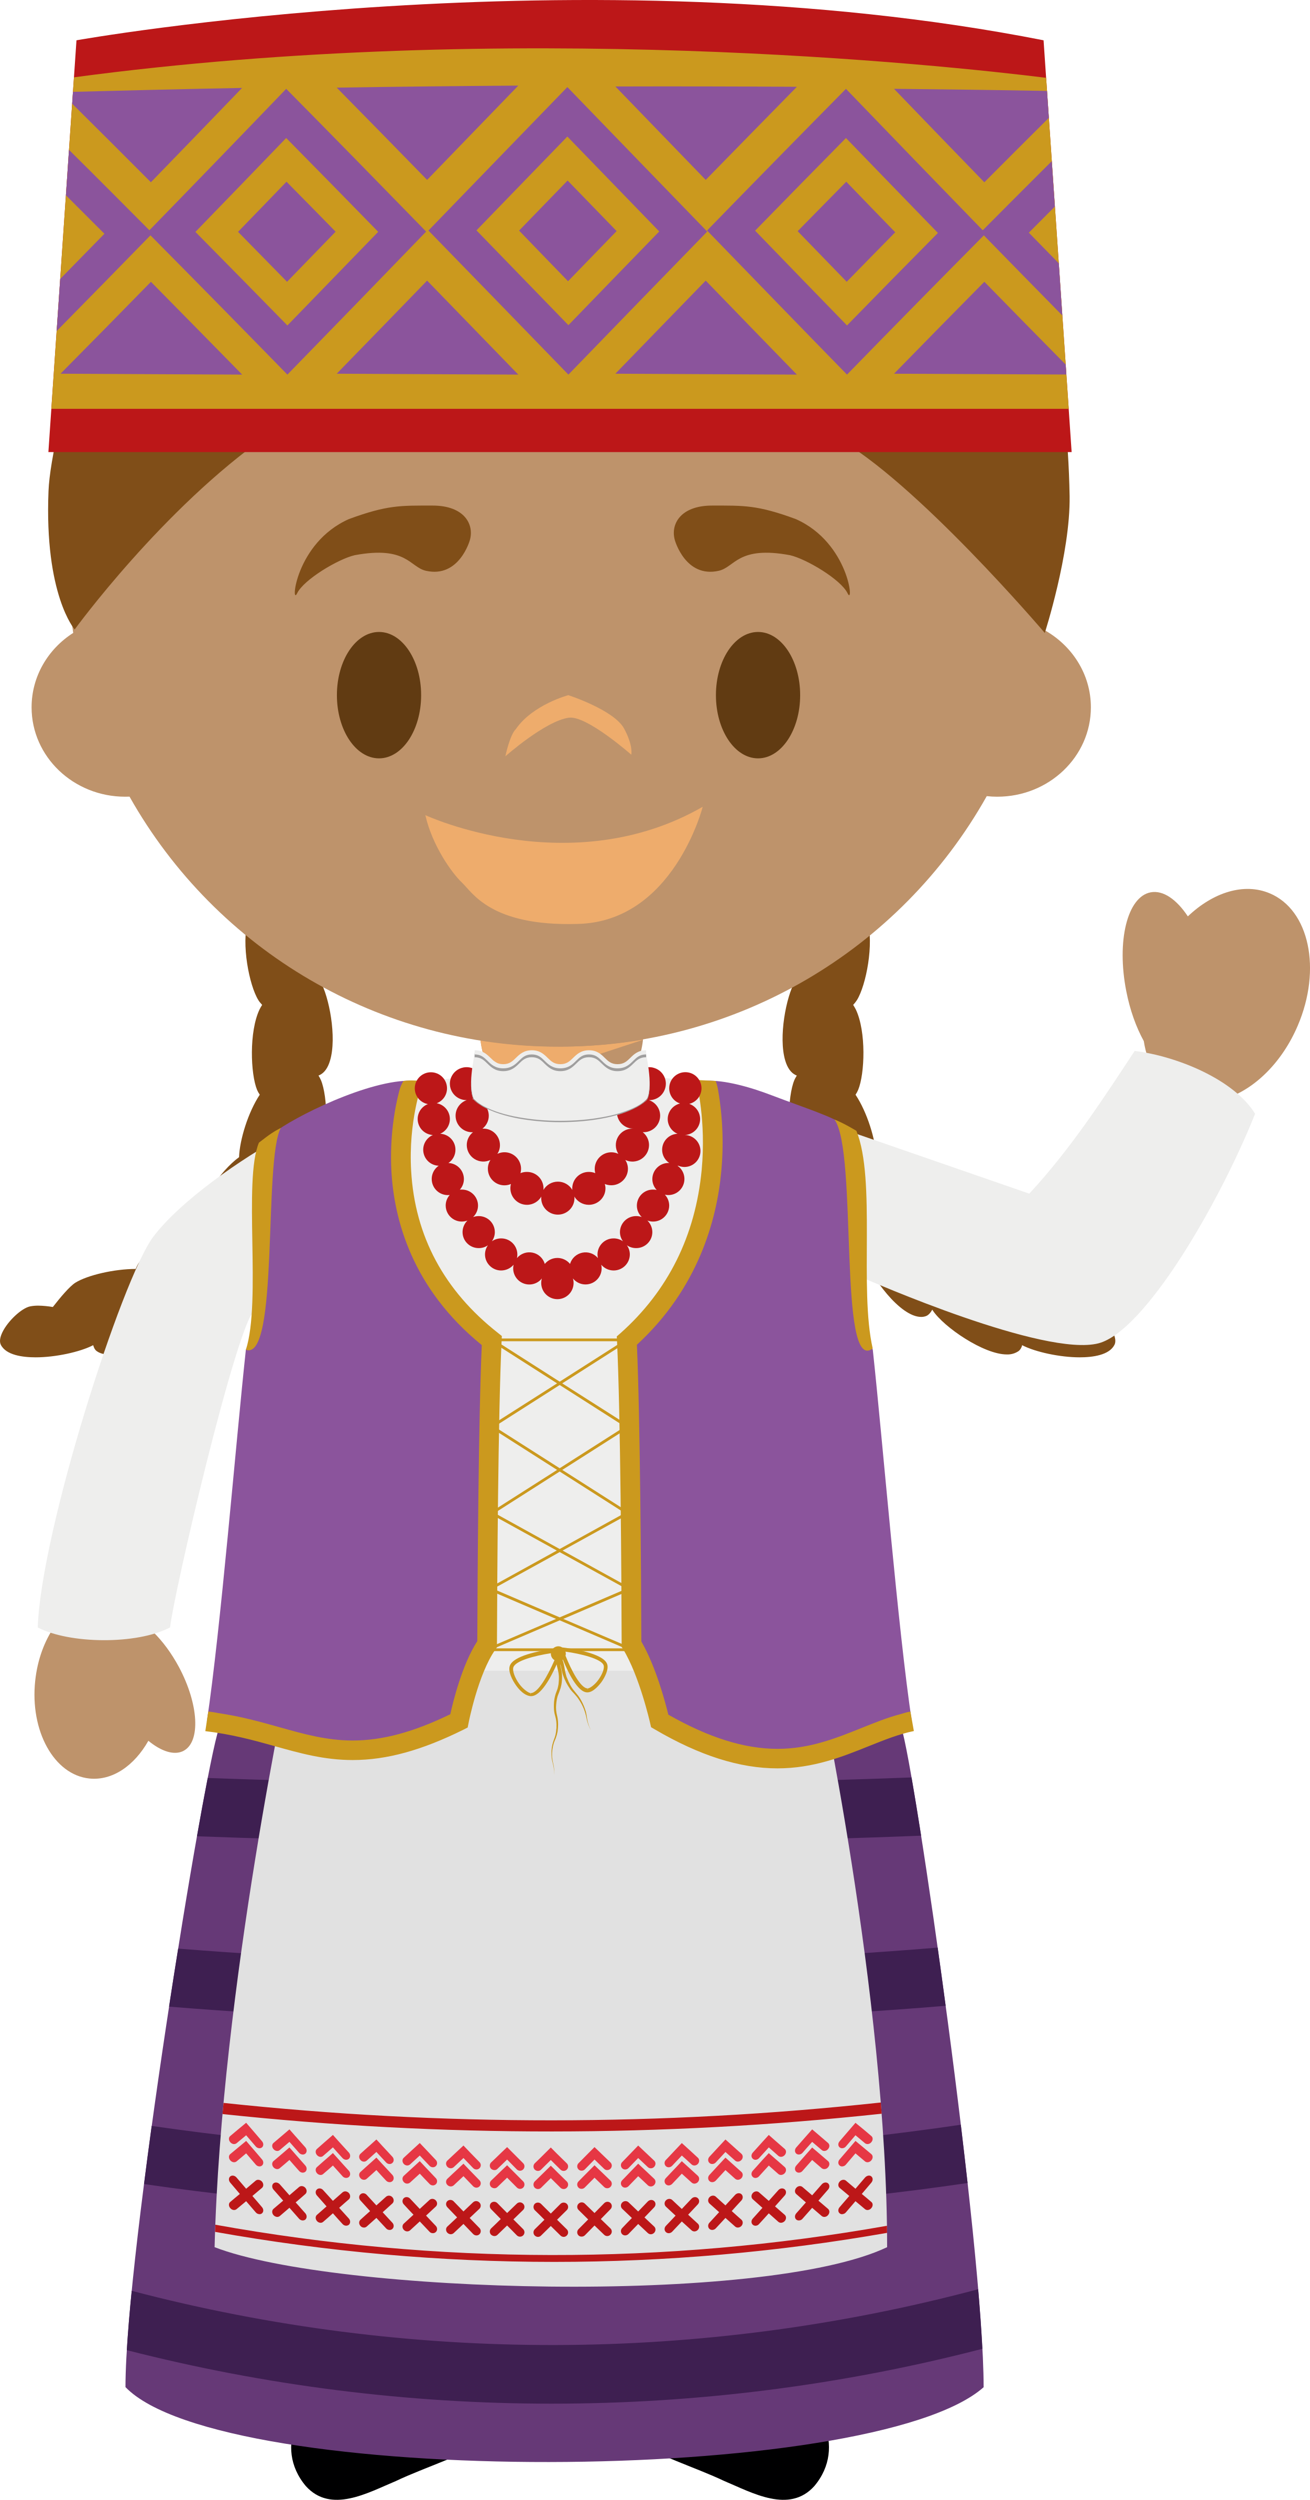 <svg version="1.1" xmlns="http://www.w3.org/2000/svg" xmlns:xlink="http://www.w3.org/1999/xlink" width="62.213" height="118.669" viewBox="0,0,62.213,118.669"><g transform="translate(-208,-120)"><g data-paper-data="{&quot;isPaintingLayer&quot;:true}" fill-rule="evenodd" stroke="none" stroke-width="1" stroke-linecap="butt" stroke-linejoin="miter" stroke-miterlimit="10" stroke-dasharray="" stroke-dashoffset="0" style="mix-blend-mode: normal"><path d="M224.124,232.637h9.806c0.066,0.265 -0.022,0.6 -0.2,0.875c-0.581,0.887 -1.593,1.6 -2.451,2.2c-1.33,0.899 -3.01,1.37 -4.48,2.066c-1.332,0.556 -3.081,1.56 -4.274,0.24c-1.576,-1.875 -0.237,-4.254 1.6,-5.381z" fill="#000001"/><path d="M245.07,232.637c1.84,1.127 3.176,3.506 1.602,5.381c-1.19,1.32 -2.942,0.316 -4.271,-0.24c-1.472,-0.696 -3.15,-1.167 -4.485,-2.066c-0.86,-0.6 -1.87,-1.313 -2.449,-2.2c-0.18,-0.275 -0.263,-0.61 -0.199,-0.875z" fill="#000001"/><path d="M247.261,206.102l-2.19,26.534h-9.801l-0.543,-19.181h-0.294l-0.503,19.181h-9.806l-2.228,-26.534z" fill="#bc1718"/><path d="M245.29,165.904c-0.332,-1.117 0.057,-3.092 0.483,-3.788c0.176,-0.282 0.711,-0.739 1.145,-1.085c-0.066,-0.386 -0.107,-0.739 -0.047,-1.07c0.097,-0.51 1.069,-1.45 1.633,-1.45c0.071,0 0.13,0.014 0.182,0.04c0.226,0.109 0.399,0.344 0.503,0.697c0.322,1.099 -0.047,3.03 -0.467,3.755c0.211,0.115 0.367,0.344 0.467,0.68c0.33,1.115 -0.06,3.092 -0.488,3.786c-0.054,0.084 -0.115,0.163 -0.183,0.235c0.043,0.066 0.083,0.137 0.126,0.217c0.5,1.051 0.426,3.06 0.111,3.816c-0.033,0.081 -0.075,0.158 -0.125,0.23c0.554,0.831 0.955,2.14 0.986,2.965c0.924,0.673 1.87,2.18 2.036,2.972c0.009,0.05 0.013,0.1 0.014,0.15c1.06,0.37 2.323,1.311 2.73,1.928c0.041,0.066 0.086,0.155 0.129,0.256c1.002,0 2.287,0.294 2.86,0.652c0.283,0.179 0.728,0.715 1.072,1.155c0.24,-0.037 0.472,-0.065 0.688,-0.065c0.142,0 0.27,0.011 0.39,0.035c0.401,0.08 1.053,0.69 1.319,1.226c0.12,0.251 0.147,0.456 0.073,0.6c-0.249,0.491 -1.038,0.593 -1.654,0.593c-0.932,0 -2.105,-0.252 -2.731,-0.577c-0.021,0.104 -0.075,0.199 -0.154,0.27c-0.167,0.119 -0.369,0.178 -0.574,0.17c-1.1,0 -2.996,-1.301 -3.515,-2.087c-0.01,-0.012 -0.017,-0.028 -0.024,-0.042c-0.09,0.167 -0.197,0.277 -0.317,0.315c-0.068,0.022 -0.139,0.034 -0.211,0.033c-1,0 -2.39,-1.887 -2.788,-3.01c-0.116,0.111 -0.237,0.172 -0.348,0.172h-0.01c-0.254,0 -0.507,-0.146 -0.763,-0.416c-0.74,-0.802 -1.31,-2.614 -1.264,-3.537l-0.023,0.003c-0.038,0 -0.076,-0.005 -0.112,-0.017c-0.24,-0.07 -0.443,-0.277 -0.604,-0.614c-0.5,-1.047 -0.427,-3.059 -0.114,-3.814c0.026,-0.066 0.071,-0.141 0.121,-0.228c-0.019,-0.002 -0.036,-0.009 -0.052,-0.019c-0.23,-0.108 -0.396,-0.344 -0.5,-0.696c-0.327,-1.102 0.045,-3.031 0.467,-3.756c-0.211,-0.117 -0.368,-0.343 -0.467,-0.68M223.676,165.904c0.332,-1.117 -0.057,-3.092 -0.486,-3.788c-0.173,-0.282 -0.708,-0.739 -1.142,-1.085c0.066,-0.386 0.106,-0.739 0.047,-1.07c-0.095,-0.51 -1.069,-1.45 -1.63,-1.45c-0.065,-0.001 -0.129,0.012 -0.188,0.04c-0.225,0.109 -0.396,0.344 -0.498,0.697c-0.324,1.099 0.045,3.03 0.467,3.755c-0.21,0.115 -0.37,0.344 -0.467,0.68c-0.332,1.115 0.057,3.092 0.486,3.786c0.04,0.07 0.105,0.15 0.185,0.235c-0.047,0.066 -0.083,0.137 -0.125,0.217c-0.5,1.051 -0.427,3.06 -0.117,3.816c0.029,0.068 0.071,0.146 0.128,0.23c-0.552,0.831 -0.955,2.14 -0.983,2.965c-0.925,0.673 -1.873,2.18 -2.036,2.972c-0.012,0.043 -0.015,0.097 -0.02,0.15c-1.057,0.37 -2.32,1.311 -2.728,1.928c-0.04,0.066 -0.083,0.155 -0.128,0.256c-1.005,0 -2.285,0.294 -2.86,0.652c-0.283,0.179 -0.728,0.715 -1.072,1.155c-0.228,-0.039 -0.459,-0.061 -0.69,-0.065c-0.14,0 -0.268,0.011 -0.386,0.035c-0.403,0.08 -1.058,0.69 -1.318,1.226c-0.121,0.251 -0.147,0.456 -0.074,0.6c0.25,0.491 1.036,0.593 1.655,0.593c0.931,0 2.105,-0.252 2.73,-0.577c0.031,0.12 0.079,0.212 0.152,0.27c0.145,0.111 0.337,0.17 0.571,0.17c1.105,0 2.999,-1.301 3.518,-2.087l0.026,-0.042c0.09,0.167 0.197,0.277 0.318,0.315c0.068,0.024 0.14,0.033 0.21,0.033c0.996,0 2.385,-1.887 2.784,-3.01c0.118,0.111 0.237,0.172 0.35,0.172h0.012c0.25,0 0.505,-0.146 0.759,-0.416c0.742,-0.802 1.315,-2.614 1.268,-3.537l0.021,0.003c0.039,0 0.077,-0.005 0.114,-0.017c0.24,-0.07 0.44,-0.277 0.604,-0.614c0.5,-1.047 0.427,-3.059 0.112,-3.814c-0.034,-0.079 -0.075,-0.155 -0.121,-0.228c0.019,-0.002 0.037,-0.008 0.052,-0.019c0.23,-0.108 0.398,-0.344 0.5,-0.696c0.327,-1.102 -0.047,-3.031 -0.464,-3.756c0.21,-0.117 0.367,-0.343 0.464,-0.68" data-paper-data="{&quot;origPos&quot;:null}" fill="#804e18"/><path d="M268.3,162.407c1.88,0.788 2.477,3.6 1.332,6.28c-0.732,1.717 -2.002,2.962 -3.318,3.426h0.003c0,0 -3.5,9.86 -6.55,10.96c-2.468,0.887 -11.159,-2.619 -11.159,-2.619c0,0 -0.705,-2.683 -1.07,-3.533c-0.5,-1.161 -2.522,-4.35 -2.522,-4.35l11.903,4.233l5.608,-6.541c-0.092,-0.263 -0.161,-0.548 -0.208,-0.842c-0.36,-0.652 -0.657,-1.471 -0.832,-2.372c-0.467,-2.379 0.05,-4.478 1.157,-4.689c0.592,-0.113 1.232,0.334 1.768,1.141c1.195,-1.137 2.662,-1.612 3.887,-1.094" data-paper-data="{&quot;origPos&quot;:null}" fill="#be936b"/><path d="M215.769,178.237c1.82,-2.311 8.393,-5.73 8.393,-5.73c0,0 -3.053,5.52 -3.61,7.967c-0.07,0.315 -0.199,0.941 -0.36,1.377c-0.197,0.544 -0.806,1.434 -1.673,2.654c-1.736,2.438 -3.362,12.748 -3.362,12.748c0.038,0.068 0.074,0.141 0.112,0.215c0.44,0.425 0.87,1 1.23,1.67c0.941,1.764 1.038,3.546 0.218,3.976c-0.438,0.231 -1.05,0.031 -1.671,-0.477c-0.666,1.18 -1.709,1.905 -2.804,1.79c-1.674,-0.174 -2.826,-2.254 -2.57,-4.64c0.107,-1.007 0.444,-1.901 0.925,-2.593l-0.005,0.064c0,0 1.434,-14.273 5.177,-19.022" data-paper-data="{&quot;origPos&quot;:null}" fill="#be936b"/><path d="M218.394,202.058c-0.01,-5.612 1.434,-18.93 1.657,-19.845c-0.93,1.136 1.514,-8.346 1.538,-8.358c1.081,-0.976 3.428,-1.859 4.696,-2.13c0,0 19.757,0.857 21.16,1.671v0.003c0,0 2.005,7.473 1.254,7.139c0.782,1.178 2.04,18.033 2.105,21.466c0.654,1.992 3.909,24.654 3.909,31.32c-5.303,4.684 -36.139,4.788 -40.754,-0.005c0,-6.379 3.693,-29.057 4.435,-31.261" fill="#663977"/><path d="M234.211,234.105c-6.81,0.002 -13.592,-0.852 -20.189,-2.541c0.06,-0.94 0.138,-1.879 0.233,-2.816c13.18,3.457 27.031,3.431 40.198,-0.076c0.081,0.942 0.148,1.884 0.2,2.828c-6.676,1.731 -13.546,2.606 -20.443,2.605M234.21,225.068c-6.482,0 -12.955,-0.463 -19.37,-1.388c0.114,-0.9 0.235,-1.824 0.363,-2.76c12.744,1.838 25.687,1.818 38.426,-0.057c0.112,0.937 0.218,1.861 0.322,2.767c-6.554,0.958 -13.146,1.438 -19.741,1.438M234.211,215.992c-6.068,-0 -12.134,-0.245 -18.183,-0.735c0.144,-0.934 0.289,-1.861 0.433,-2.755c12.005,0.957 24.068,0.942 36.07,-0.047c0.126,0.899 0.252,1.822 0.379,2.762c-6.207,0.515 -12.453,0.775 -18.7,0.775M234.211,207.485c-5.627,0 -11.257,-0.108 -16.856,-0.315c0.161,-0.924 0.331,-1.846 0.51,-2.767c11.112,0.404 22.319,0.395 33.424,-0.026c0.135,0.781 0.29,1.713 0.455,2.765c-5.842,0.229 -11.688,0.343 -17.534,0.343" fill="#3e1f51"/><path d="M221.794,199.176h24.967c0,0 3.376,15.605 3.369,27.5c-5.86,2.78 -26.221,2.208 -31.939,0c0.308,-12.264 3.603,-27.5 3.603,-27.5" fill="#e1e1e1"/><path d="M218.227,225.61c10.546,1.901 21.345,1.918 31.896,0.05c0.002,0.112 0.005,0.223 0.005,0.336c-5.21,0.915 -10.525,1.379 -15.813,1.379c-5.399,-0.001 -10.787,-0.478 -16.102,-1.426l0.014,-0.339M222.042,224.551l0.46,0.517c0.08,0.095 0.08,0.224 0,0.297c-0.043,0.034 -0.098,0.048 -0.152,0.04c-0.057,-0.008 -0.109,-0.037 -0.147,-0.08c-0.152,-0.172 -0.306,-0.346 -0.457,-0.52c-0.152,0.132 -0.306,0.261 -0.458,0.393c-0.043,0.034 -0.098,0.049 -0.152,0.04c-0.052,-0.01 -0.107,-0.038 -0.147,-0.082c-0.083,-0.097 -0.083,-0.229 0,-0.3c0.152,-0.129 0.306,-0.258 0.46,-0.39c-0.154,-0.172 -0.308,-0.35 -0.46,-0.522c-0.083,-0.094 -0.083,-0.226 0,-0.299c0.083,-0.066 0.214,-0.047 0.299,0.047l0.458,0.52l0.457,-0.393c0.085,-0.07 0.216,-0.054 0.299,0.04c0.08,0.092 0.08,0.224 0,0.294c-0.154,0.137 -0.308,0.267 -0.46,0.397M219.986,224.245c0.152,0.177 0.306,0.35 0.455,0.53c0.083,0.094 0.083,0.225 0,0.294c-0.039,0.035 -0.093,0.048 -0.144,0.037c-0.057,-0.007 -0.109,-0.034 -0.152,-0.084c-0.152,-0.174 -0.305,-0.351 -0.455,-0.529l-0.458,0.38c-0.043,0.033 -0.098,0.046 -0.151,0.036c-0.057,-0.011 -0.108,-0.042 -0.145,-0.087c-0.085,-0.094 -0.085,-0.229 0,-0.294c0.15,-0.129 0.304,-0.255 0.455,-0.379c-0.151,-0.177 -0.305,-0.356 -0.455,-0.534c-0.085,-0.099 -0.085,-0.229 0,-0.299c0.083,-0.066 0.214,-0.043 0.296,0.052c0.152,0.178 0.306,0.354 0.458,0.534l0.455,-0.386c0.083,-0.068 0.213,-0.044 0.296,0.046c0.083,0.097 0.083,0.23 0,0.3c-0.149,0.127 -0.303,0.253 -0.455,0.383" fill="#bc1718"/><path d="M226.174,225.017c0.152,0.165 0.306,0.335 0.46,0.497c0.083,0.089 0.083,0.221 0,0.296c-0.04,0.037 -0.095,0.054 -0.149,0.047c-0.058,-0.004 -0.112,-0.031 -0.15,-0.075c-0.154,-0.165 -0.308,-0.329 -0.46,-0.496c-0.152,0.138 -0.306,0.275 -0.46,0.411c-0.041,0.037 -0.096,0.054 -0.151,0.047c-0.053,-0.005 -0.107,-0.03 -0.145,-0.075c-0.083,-0.092 -0.083,-0.221 0,-0.296c0.149,-0.134 0.303,-0.276 0.458,-0.41c-0.155,-0.169 -0.308,-0.336 -0.458,-0.503c-0.083,-0.09 -0.083,-0.224 0,-0.294c0.081,-0.076 0.216,-0.064 0.296,0.026c0.154,0.171 0.308,0.336 0.46,0.501l0.46,-0.414c0.09,-0.074 0.222,-0.062 0.299,0.025c0.083,0.087 0.083,0.222 0,0.297l-0.46,0.416M224.107,224.808c0.151,0.17 0.308,0.339 0.46,0.508c0.082,0.09 0.082,0.222 0,0.297c-0.042,0.033 -0.096,0.048 -0.149,0.042c-0.058,-0.006 -0.112,-0.034 -0.15,-0.078c-0.152,-0.166 -0.306,-0.336 -0.458,-0.51c-0.151,0.139 -0.308,0.271 -0.461,0.405c-0.041,0.037 -0.096,0.053 -0.15,0.044c-0.056,-0.008 -0.108,-0.037 -0.145,-0.08c-0.083,-0.094 -0.083,-0.226 0,-0.296c0.152,-0.134 0.304,-0.27 0.455,-0.4l-0.455,-0.515c-0.083,-0.09 -0.083,-0.224 0,-0.294c0.081,-0.071 0.214,-0.057 0.294,0.037c0.154,0.17 0.311,0.339 0.462,0.508c0.152,-0.132 0.307,-0.268 0.457,-0.402c0.086,-0.075 0.217,-0.059 0.3,0.03c0.082,0.09 0.082,0.227 0,0.3c-0.152,0.134 -0.309,0.268 -0.46,0.404M230.306,225.291l0.463,0.475c0.04,0.039 0.062,0.093 0.062,0.148c0,0.056 -0.022,0.109 -0.062,0.148c-0.04,0.039 -0.094,0.059 -0.15,0.056c-0.058,-0.003 -0.113,-0.028 -0.152,-0.071c-0.154,-0.157 -0.306,-0.317 -0.457,-0.475c-0.154,0.148 -0.311,0.292 -0.463,0.435c-0.041,0.037 -0.096,0.056 -0.151,0.054c-0.057,-0.005 -0.11,-0.03 -0.15,-0.07c-0.083,-0.085 -0.083,-0.221 0,-0.296c0.152,-0.144 0.308,-0.288 0.463,-0.433c-0.155,-0.16 -0.311,-0.32 -0.462,-0.48c-0.084,-0.087 -0.084,-0.219 0,-0.297c0.088,-0.077 0.221,-0.069 0.3,0.017c0.153,0.157 0.309,0.32 0.463,0.477c0.151,-0.141 0.303,-0.289 0.458,-0.435c0.041,-0.038 0.096,-0.059 0.152,-0.056c0.056,0.002 0.109,0.027 0.148,0.068c0.04,0.039 0.062,0.092 0.062,0.148c0,0.056 -0.022,0.109 -0.062,0.148l-0.462,0.437M228.234,225.178l0.46,0.485c0.085,0.086 0.085,0.221 0,0.296c-0.04,0.037 -0.093,0.056 -0.147,0.052c-0.057,-0.002 -0.112,-0.023 -0.152,-0.071c-0.152,-0.162 -0.308,-0.324 -0.46,-0.487c-0.151,0.143 -0.305,0.28 -0.46,0.423c-0.042,0.036 -0.096,0.054 -0.151,0.05c-0.052,-0.004 -0.107,-0.028 -0.147,-0.073c-0.083,-0.086 -0.083,-0.221 0,-0.296c0.151,-0.139 0.306,-0.28 0.46,-0.423c-0.154,-0.16 -0.309,-0.325 -0.46,-0.49c-0.083,-0.089 -0.083,-0.219 0,-0.296c0.083,-0.076 0.215,-0.064 0.298,0.023c0.155,0.165 0.309,0.327 0.46,0.489c0.155,-0.14 0.308,-0.282 0.46,-0.425c0.085,-0.078 0.216,-0.069 0.299,0.018c0.085,0.087 0.085,0.219 0,0.297c-0.152,0.143 -0.308,0.285 -0.46,0.428M234.456,225.373c0.154,0.151 0.311,0.304 0.462,0.455c0.04,0.039 0.062,0.092 0.062,0.147c0,0.055 -0.022,0.108 -0.062,0.147c-0.038,0.041 -0.091,0.065 -0.147,0.066c-0.057,-0.001 -0.112,-0.024 -0.153,-0.064c-0.15,-0.151 -0.306,-0.304 -0.46,-0.454l-0.462,0.454c-0.039,0.041 -0.093,0.065 -0.15,0.064c-0.052,0 -0.107,-0.024 -0.152,-0.066c-0.078,-0.082 -0.078,-0.212 0,-0.294c0.155,-0.15 0.309,-0.302 0.462,-0.455c-0.151,-0.153 -0.305,-0.308 -0.461,-0.456c-0.078,-0.084 -0.078,-0.215 0,-0.299c0.084,-0.08 0.217,-0.079 0.3,0.002c0.154,0.153 0.311,0.306 0.463,0.46c0.154,-0.154 0.31,-0.307 0.46,-0.46c0.083,-0.081 0.216,-0.082 0.3,-0.002c0.04,0.039 0.063,0.093 0.063,0.149c0,0.056 -0.023,0.11 -0.063,0.149c-0.152,0.148 -0.308,0.303 -0.462,0.456M232.382,225.358c0.154,0.155 0.311,0.31 0.462,0.46c0.04,0.04 0.063,0.094 0.063,0.15c0,0.056 -0.023,0.111 -0.063,0.15c-0.085,0.081 -0.219,0.079 -0.301,-0.005c-0.149,-0.156 -0.308,-0.313 -0.46,-0.466c-0.151,0.15 -0.308,0.294 -0.461,0.445c-0.04,0.038 -0.094,0.059 -0.15,0.056c-0.052,-0.002 -0.107,-0.026 -0.152,-0.066c-0.078,-0.082 -0.078,-0.212 0,-0.294c0.157,-0.151 0.311,-0.296 0.462,-0.448l-0.461,-0.47c-0.078,-0.082 -0.078,-0.212 0,-0.294c0.086,-0.079 0.219,-0.074 0.3,0.01l0.463,0.468c0.151,-0.148 0.31,-0.297 0.46,-0.445c0.04,-0.04 0.095,-0.061 0.151,-0.061c0.056,0.001 0.11,0.025 0.149,0.066c0.04,0.039 0.062,0.092 0.062,0.147c0,0.055 -0.022,0.108 -0.062,0.147c-0.152,0.149 -0.308,0.301 -0.462,0.449M238.607,225.263c0.151,0.146 0.308,0.289 0.46,0.433c0.083,0.077 0.083,0.209 0,0.297c-0.039,0.04 -0.091,0.065 -0.147,0.07c-0.055,0.002 -0.107,-0.016 -0.152,-0.056l-0.46,-0.433c-0.154,0.157 -0.308,0.317 -0.46,0.475c-0.041,0.042 -0.096,0.066 -0.154,0.068c-0.053,0.002 -0.105,-0.017 -0.144,-0.054c-0.04,-0.039 -0.062,-0.092 -0.062,-0.148c0,-0.056 0.022,-0.109 0.062,-0.148c0.151,-0.16 0.303,-0.318 0.46,-0.476c-0.157,-0.147 -0.309,-0.291 -0.46,-0.437c-0.04,-0.039 -0.063,-0.093 -0.063,-0.149c0,-0.056 0.023,-0.11 0.063,-0.149c0.08,-0.084 0.212,-0.089 0.298,-0.012c0.152,0.148 0.306,0.294 0.46,0.438c0.154,-0.158 0.309,-0.32 0.459,-0.478c0.086,-0.085 0.217,-0.094 0.3,-0.016c0.083,0.077 0.083,0.209 0,0.296c-0.152,0.158 -0.309,0.32 -0.46,0.48M236.532,225.341c0.154,0.148 0.307,0.296 0.46,0.445c0.04,0.039 0.062,0.092 0.062,0.147c0,0.055 -0.022,0.108 -0.062,0.147c-0.037,0.042 -0.09,0.066 -0.146,0.068c-0.056,0.002 -0.111,-0.019 -0.152,-0.058c-0.152,-0.149 -0.306,-0.294 -0.46,-0.443c-0.154,0.153 -0.308,0.311 -0.46,0.467c-0.041,0.039 -0.097,0.061 -0.154,0.06c-0.052,0 -0.107,-0.016 -0.145,-0.056c-0.04,-0.039 -0.063,-0.093 -0.063,-0.149c0,-0.056 0.023,-0.11 0.063,-0.149c0.152,-0.151 0.304,-0.308 0.458,-0.461l-0.458,-0.452c-0.04,-0.039 -0.062,-0.092 -0.062,-0.147c0,-0.055 0.022,-0.108 0.062,-0.147c0.039,-0.04 0.092,-0.064 0.148,-0.065c0.056,-0.001 0.11,0.021 0.151,0.06c0.152,0.151 0.306,0.297 0.46,0.447c0.154,-0.155 0.309,-0.313 0.459,-0.467c0.086,-0.086 0.219,-0.09 0.3,-0.01c0.04,0.039 0.062,0.092 0.062,0.147c0,0.055 -0.022,0.108 -0.062,0.147c-0.152,0.157 -0.306,0.315 -0.46,0.47M242.751,224.962c0.149,0.137 0.305,0.273 0.46,0.41c0.082,0.072 0.082,0.206 0,0.296c-0.039,0.042 -0.093,0.069 -0.15,0.075c-0.054,0.007 -0.108,-0.01 -0.149,-0.046c-0.152,-0.135 -0.306,-0.276 -0.46,-0.41c-0.154,0.165 -0.308,0.329 -0.46,0.496c-0.039,0.042 -0.092,0.068 -0.149,0.073c-0.057,0.005 -0.11,-0.009 -0.15,-0.047c-0.083,-0.076 -0.083,-0.209 0,-0.296c0.152,-0.167 0.308,-0.332 0.46,-0.5c-0.152,-0.133 -0.308,-0.274 -0.46,-0.41c-0.083,-0.079 -0.083,-0.21 0,-0.3c0.083,-0.086 0.216,-0.101 0.299,-0.026c0.152,0.142 0.306,0.276 0.46,0.416l0.46,-0.5c0.085,-0.09 0.215,-0.104 0.298,-0.034c0.083,0.076 0.083,0.21 0,0.3c-0.154,0.167 -0.31,0.333 -0.46,0.503M240.681,225.135c0.151,0.143 0.308,0.282 0.46,0.423c0.083,0.075 0.083,0.21 0,0.297c-0.039,0.042 -0.092,0.068 -0.149,0.073c-0.055,0.002 -0.107,-0.013 -0.15,-0.053c-0.152,-0.14 -0.306,-0.28 -0.462,-0.42c-0.152,0.16 -0.306,0.322 -0.458,0.487c-0.041,0.04 -0.094,0.065 -0.151,0.07c-0.054,0.004 -0.107,-0.015 -0.147,-0.052c-0.083,-0.077 -0.083,-0.209 0,-0.296c0.151,-0.162 0.308,-0.325 0.46,-0.485l-0.46,-0.428c-0.04,-0.039 -0.062,-0.092 -0.062,-0.148c0,-0.056 0.022,-0.109 0.062,-0.148c0.08,-0.085 0.215,-0.097 0.298,-0.022c0.152,0.146 0.306,0.287 0.458,0.429c0.156,-0.165 0.31,-0.327 0.462,-0.49c0.085,-0.087 0.216,-0.099 0.298,-0.023c0.084,0.075 0.084,0.206 0,0.296c-0.153,0.164 -0.306,0.327 -0.46,0.49M246.868,224.468l0.455,0.388c0.086,0.071 0.086,0.203 0,0.299c-0.036,0.044 -0.087,0.074 -0.144,0.083c-0.054,0.009 -0.109,-0.005 -0.152,-0.038c-0.152,-0.134 -0.306,-0.263 -0.457,-0.393c-0.152,0.172 -0.307,0.346 -0.457,0.518c-0.037,0.046 -0.091,0.075 -0.15,0.08c-0.052,0.007 -0.107,-0.005 -0.147,-0.04c-0.083,-0.071 -0.083,-0.203 0,-0.297c0.149,-0.172 0.306,-0.343 0.457,-0.517c-0.151,-0.132 -0.307,-0.262 -0.457,-0.396c-0.083,-0.073 -0.083,-0.204 0,-0.296c0.078,-0.094 0.213,-0.111 0.296,-0.038l0.458,0.393c0.151,-0.176 0.305,-0.348 0.457,-0.522c0.083,-0.094 0.214,-0.113 0.296,-0.048c0.086,0.074 0.086,0.208 0,0.3c-0.151,0.176 -0.303,0.35 -0.455,0.524M244.806,224.739c0.152,0.132 0.308,0.266 0.46,0.4c0.083,0.071 0.083,0.205 0,0.297c-0.039,0.043 -0.092,0.071 -0.15,0.08c-0.056,0.007 -0.106,-0.007 -0.151,-0.043c-0.152,-0.136 -0.304,-0.268 -0.455,-0.404c-0.152,0.171 -0.309,0.341 -0.462,0.508c-0.037,0.046 -0.091,0.075 -0.15,0.08c-0.052,0.005 -0.107,-0.009 -0.145,-0.045c-0.085,-0.073 -0.085,-0.206 0,-0.296c0.15,-0.17 0.304,-0.337 0.456,-0.508l-0.456,-0.405c-0.085,-0.073 -0.085,-0.207 0,-0.299c0.081,-0.089 0.214,-0.104 0.294,-0.031l0.463,0.405c0.151,-0.172 0.303,-0.341 0.455,-0.51c0.085,-0.095 0.215,-0.108 0.301,-0.038c0.083,0.07 0.083,0.204 0,0.294l-0.46,0.516M248.926,224.148c0.153,0.125 0.304,0.251 0.453,0.38c0.085,0.065 0.085,0.2 0,0.294c-0.036,0.046 -0.089,0.077 -0.147,0.087c-0.053,0.011 -0.107,-0.003 -0.149,-0.036c-0.15,-0.127 -0.304,-0.254 -0.456,-0.381c-0.151,0.18 -0.303,0.356 -0.454,0.53c-0.037,0.046 -0.091,0.076 -0.15,0.084c-0.052,0.013 -0.107,-0.001 -0.147,-0.037c-0.085,-0.069 -0.085,-0.2 0,-0.294c0.152,-0.18 0.306,-0.353 0.458,-0.53c-0.152,-0.129 -0.306,-0.253 -0.458,-0.383c-0.085,-0.071 -0.085,-0.203 0,-0.299c0.081,-0.092 0.211,-0.115 0.296,-0.047l0.455,0.386c0.152,-0.179 0.306,-0.356 0.456,-0.534c0.087,-0.095 0.218,-0.12 0.296,-0.053c0.085,0.071 0.085,0.2 0,0.3c-0.15,0.179 -0.301,0.357 -0.453,0.534" fill="#bc1718"/><path d="M222.042,222.281l0.46,0.52c0.08,0.091 0.08,0.224 0,0.294c-0.043,0.034 -0.098,0.05 -0.152,0.042c-0.052,-0.009 -0.104,-0.032 -0.147,-0.082c-0.152,-0.172 -0.306,-0.344 -0.457,-0.52c-0.152,0.134 -0.306,0.263 -0.458,0.39c-0.042,0.036 -0.097,0.052 -0.152,0.043c-0.052,-0.01 -0.107,-0.038 -0.147,-0.083c-0.083,-0.094 -0.083,-0.227 0,-0.297c0.152,-0.13 0.306,-0.258 0.46,-0.39c0.097,-0.082 0.199,-0.169 0.297,-0.256c0.096,0.113 0.196,0.226 0.296,0.338" fill="#e63744"/><path d="M222.042,221.419l0.46,0.52c0.08,0.094 0.08,0.224 0,0.297c-0.043,0.034 -0.098,0.048 -0.152,0.04c-0.057,-0.008 -0.109,-0.037 -0.147,-0.08c-0.152,-0.175 -0.306,-0.346 -0.457,-0.52c-0.152,0.131 -0.306,0.261 -0.458,0.388c-0.042,0.037 -0.098,0.052 -0.152,0.042c-0.052,-0.009 -0.107,-0.035 -0.147,-0.085c-0.083,-0.091 -0.083,-0.224 0,-0.294l0.46,-0.39c0.097,-0.083 0.199,-0.167 0.297,-0.254l0.296,0.337M219.986,221.975c0.152,0.179 0.306,0.353 0.455,0.532c0.083,0.094 0.083,0.224 0,0.294c-0.04,0.033 -0.093,0.047 -0.144,0.038c-0.057,-0.007 -0.109,-0.035 -0.152,-0.085c-0.152,-0.177 -0.305,-0.353 -0.455,-0.532c-0.152,0.13 -0.306,0.257 -0.458,0.384c-0.043,0.032 -0.098,0.045 -0.151,0.035c-0.057,-0.011 -0.108,-0.042 -0.145,-0.087c-0.085,-0.097 -0.085,-0.228 0,-0.297c0.15,-0.127 0.304,-0.251 0.455,-0.378c0.099,-0.08 0.197,-0.163 0.299,-0.247c0.097,0.113 0.194,0.228 0.296,0.343" fill="#e63744"/><path d="M219.986,221.113c0.152,0.179 0.306,0.353 0.455,0.532c0.083,0.094 0.083,0.224 0,0.294c-0.041,0.032 -0.093,0.046 -0.144,0.038c-0.059,-0.008 -0.114,-0.038 -0.152,-0.084c-0.152,-0.175 -0.305,-0.354 -0.455,-0.53l-0.458,0.381c-0.044,0.031 -0.098,0.044 -0.151,0.035c-0.057,-0.011 -0.108,-0.042 -0.145,-0.087c-0.085,-0.094 -0.085,-0.23 0,-0.294c0.15,-0.129 0.304,-0.254 0.455,-0.381c0.099,-0.08 0.197,-0.162 0.299,-0.247c0.097,0.116 0.196,0.23 0.296,0.343M226.174,222.749c0.152,0.166 0.306,0.331 0.46,0.495c0.083,0.091 0.083,0.223 0,0.298c-0.041,0.036 -0.095,0.053 -0.149,0.047c-0.058,-0.005 -0.111,-0.031 -0.15,-0.074c-0.154,-0.166 -0.308,-0.33 -0.46,-0.5c-0.152,0.141 -0.306,0.276 -0.46,0.414c-0.041,0.037 -0.096,0.054 -0.151,0.047c-0.056,-0.006 -0.108,-0.034 -0.145,-0.077c-0.083,-0.09 -0.083,-0.219 0,-0.294c0.149,-0.139 0.303,-0.273 0.458,-0.413c0.101,-0.088 0.198,-0.178 0.298,-0.27c0.097,0.108 0.202,0.219 0.299,0.328" fill="#e63744"/><path d="M226.174,221.888c0.152,0.164 0.306,0.332 0.46,0.494c0.083,0.092 0.083,0.223 0,0.296c-0.041,0.037 -0.095,0.055 -0.149,0.05c-0.058,-0.005 -0.111,-0.033 -0.15,-0.076c-0.154,-0.164 -0.308,-0.329 -0.46,-0.496l-0.46,0.412c-0.042,0.036 -0.096,0.053 -0.151,0.047c-0.057,-0.005 -0.109,-0.034 -0.145,-0.078c-0.083,-0.089 -0.083,-0.219 0,-0.296c0.149,-0.137 0.303,-0.273 0.458,-0.41c0.101,-0.089 0.198,-0.178 0.298,-0.268c0.097,0.105 0.202,0.215 0.299,0.325M224.107,222.538c0.151,0.172 0.308,0.341 0.46,0.508c0.082,0.092 0.082,0.224 0,0.297c-0.042,0.034 -0.095,0.05 -0.149,0.044c-0.058,-0.006 -0.112,-0.034 -0.15,-0.078c-0.152,-0.166 -0.306,-0.338 -0.458,-0.51c-0.151,0.134 -0.308,0.273 -0.461,0.402c-0.041,0.037 -0.096,0.054 -0.15,0.045c-0.056,-0.008 -0.108,-0.037 -0.145,-0.08c-0.083,-0.092 -0.083,-0.224 0,-0.294c0.152,-0.136 0.304,-0.27 0.456,-0.4c0.099,-0.089 0.199,-0.177 0.3,-0.264c0.097,0.111 0.197,0.222 0.297,0.33" fill="#e63744"/><path d="M224.107,221.679l0.46,0.505c0.082,0.092 0.082,0.224 0,0.297c-0.042,0.035 -0.095,0.051 -0.149,0.045c-0.058,-0.008 -0.111,-0.035 -0.15,-0.078c-0.152,-0.167 -0.306,-0.336 -0.458,-0.511c-0.151,0.137 -0.308,0.271 -0.461,0.403c-0.04,0.038 -0.095,0.055 -0.15,0.047c-0.057,-0.009 -0.108,-0.039 -0.145,-0.083c-0.083,-0.091 -0.083,-0.224 0,-0.294c0.152,-0.134 0.304,-0.27 0.456,-0.4c0.099,-0.087 0.198,-0.176 0.3,-0.263c0.097,0.11 0.197,0.221 0.297,0.332M230.306,223.023l0.463,0.475c0.04,0.039 0.062,0.092 0.062,0.147c0,0.055 -0.022,0.108 -0.062,0.147c-0.04,0.039 -0.094,0.061 -0.15,0.059c-0.058,-0.004 -0.112,-0.029 -0.152,-0.071c-0.154,-0.157 -0.306,-0.317 -0.457,-0.475c-0.154,0.144 -0.311,0.29 -0.463,0.435c-0.042,0.036 -0.096,0.055 -0.151,0.052c-0.052,-0.002 -0.11,-0.028 -0.15,-0.07c-0.04,-0.039 -0.062,-0.092 -0.062,-0.147c0,-0.055 0.022,-0.108 0.062,-0.147c0.152,-0.146 0.308,-0.288 0.463,-0.433c0.097,-0.095 0.199,-0.189 0.301,-0.282c0.096,0.1 0.199,0.206 0.296,0.31" fill="#e63744"/><path d="M230.306,222.161c0.154,0.158 0.308,0.318 0.463,0.475c0.04,0.039 0.063,0.092 0.063,0.147c0,0.056 -0.023,0.109 -0.063,0.147c-0.04,0.039 -0.094,0.06 -0.15,0.058c-0.058,-0.003 -0.112,-0.028 -0.152,-0.07c-0.154,-0.158 -0.306,-0.318 -0.457,-0.475c-0.154,0.145 -0.311,0.289 -0.463,0.435c-0.042,0.036 -0.096,0.055 -0.151,0.052c-0.052,-0.003 -0.11,-0.026 -0.15,-0.069c-0.083,-0.086 -0.083,-0.221 0,-0.296c0.152,-0.146 0.308,-0.287 0.463,-0.433c0.097,-0.094 0.199,-0.188 0.301,-0.282c0.096,0.103 0.199,0.207 0.296,0.31M228.234,222.91c0.152,0.16 0.308,0.322 0.46,0.485c0.085,0.086 0.085,0.221 0,0.296c-0.04,0.037 -0.094,0.056 -0.148,0.052c-0.056,-0.003 -0.11,-0.028 -0.15,-0.073c-0.153,-0.16 -0.309,-0.32 -0.46,-0.484c-0.152,0.14 -0.306,0.282 -0.46,0.42c-0.042,0.037 -0.098,0.056 -0.154,0.052c-0.056,-0.004 -0.109,-0.03 -0.145,-0.073c-0.083,-0.087 -0.083,-0.223 0,-0.298c0.151,-0.137 0.306,-0.28 0.46,-0.422c0.099,-0.091 0.198,-0.183 0.298,-0.273c0.099,0.104 0.199,0.21 0.299,0.318" fill="#e63744"/><path d="M228.234,222.046c0.152,0.163 0.308,0.327 0.46,0.487c0.085,0.085 0.085,0.222 0,0.297c-0.04,0.037 -0.093,0.056 -0.147,0.052c-0.057,-0.003 -0.112,-0.029 -0.152,-0.073c-0.152,-0.16 -0.308,-0.323 -0.46,-0.485l-0.46,0.423c-0.042,0.036 -0.096,0.054 -0.151,0.05c-0.052,-0.005 -0.107,-0.028 -0.147,-0.073c-0.083,-0.089 -0.083,-0.224 0,-0.296l0.46,-0.424c0.099,-0.089 0.198,-0.183 0.298,-0.273l0.299,0.315M234.456,223.106c0.154,0.151 0.311,0.301 0.462,0.451c0.04,0.039 0.062,0.093 0.062,0.148c0,0.056 -0.022,0.109 -0.062,0.148c-0.038,0.041 -0.091,0.063 -0.147,0.063c-0.057,0 -0.112,-0.021 -0.153,-0.061l-0.46,-0.456c-0.152,0.153 -0.309,0.306 -0.462,0.457c-0.039,0.04 -0.094,0.062 -0.15,0.06c-0.052,0 -0.107,-0.021 -0.152,-0.063c-0.078,-0.083 -0.078,-0.214 0,-0.297c0.157,-0.151 0.311,-0.301 0.462,-0.451l0.302,-0.297c0.099,0.099 0.201,0.195 0.298,0.297" fill="#e63744"/><path d="M234.456,222.244l0.462,0.452c0.04,0.039 0.062,0.092 0.062,0.148c0,0.056 -0.022,0.109 -0.062,0.148c-0.038,0.041 -0.091,0.064 -0.147,0.064c-0.057,0 -0.112,-0.022 -0.153,-0.062l-0.46,-0.456c-0.152,0.153 -0.309,0.306 -0.462,0.456c-0.039,0.041 -0.093,0.063 -0.15,0.062c-0.052,0 -0.107,-0.022 -0.152,-0.064c-0.078,-0.083 -0.078,-0.213 0,-0.296c0.157,-0.149 0.311,-0.302 0.462,-0.452c0.105,-0.101 0.202,-0.198 0.302,-0.3c0.099,0.102 0.201,0.199 0.298,0.3M232.382,223.087l0.463,0.464c0.04,0.039 0.062,0.093 0.062,0.149c0,0.056 -0.022,0.11 -0.062,0.149c-0.04,0.038 -0.094,0.06 -0.15,0.059c-0.058,-0.002 -0.112,-0.026 -0.152,-0.068c-0.149,-0.153 -0.308,-0.308 -0.46,-0.464c-0.151,0.149 -0.308,0.297 -0.461,0.445c-0.04,0.04 -0.094,0.06 -0.15,0.057c-0.052,-0.003 -0.107,-0.024 -0.152,-0.064c-0.078,-0.083 -0.078,-0.213 0,-0.296c0.157,-0.151 0.311,-0.295 0.463,-0.445c0.101,-0.094 0.2,-0.193 0.3,-0.287c0.101,0.099 0.201,0.199 0.299,0.301" fill="#e63744"/><path d="M232.382,222.225l0.463,0.464c0.04,0.039 0.062,0.092 0.062,0.148c0,0.056 -0.022,0.109 -0.062,0.148c-0.039,0.04 -0.094,0.063 -0.15,0.062c-0.057,-0.001 -0.111,-0.024 -0.152,-0.064c-0.149,-0.155 -0.308,-0.313 -0.46,-0.468c-0.151,0.15 -0.308,0.296 -0.461,0.445c-0.039,0.04 -0.094,0.061 -0.15,0.056c-0.052,-0.002 -0.107,-0.024 -0.152,-0.064c-0.078,-0.083 -0.078,-0.213 0,-0.296c0.157,-0.148 0.311,-0.295 0.463,-0.445c0.101,-0.094 0.2,-0.193 0.3,-0.286c0.101,0.099 0.201,0.199 0.299,0.3M238.607,222.995c0.151,0.146 0.308,0.287 0.46,0.433c0.083,0.078 0.083,0.207 0,0.295c-0.038,0.042 -0.091,0.067 -0.147,0.07c-0.056,0.003 -0.111,-0.016 -0.152,-0.054c-0.152,-0.143 -0.306,-0.292 -0.46,-0.433l-0.46,0.475c-0.041,0.041 -0.096,0.065 -0.154,0.068c-0.052,0.003 -0.107,-0.016 -0.145,-0.056c-0.04,-0.039 -0.062,-0.092 -0.062,-0.147c0,-0.055 0.022,-0.108 0.062,-0.147c0.152,-0.16 0.304,-0.318 0.46,-0.476c0.099,-0.103 0.199,-0.209 0.299,-0.31l0.299,0.282" fill="#e63744"/><path d="M238.607,222.134c0.151,0.146 0.308,0.287 0.46,0.433c0.083,0.077 0.083,0.206 0,0.296c-0.038,0.041 -0.091,0.066 -0.147,0.068c-0.055,0.003 -0.107,-0.014 -0.152,-0.054l-0.46,-0.433l-0.46,0.476c-0.041,0.042 -0.096,0.066 -0.154,0.068c-0.054,0.002 -0.107,-0.019 -0.145,-0.057c-0.04,-0.039 -0.062,-0.092 -0.062,-0.147c0,-0.055 0.022,-0.108 0.062,-0.147c0.152,-0.16 0.304,-0.317 0.46,-0.476l0.299,-0.31l0.299,0.283M236.532,223.073c0.155,0.149 0.309,0.295 0.46,0.443c0.04,0.039 0.062,0.092 0.062,0.148c0,0.056 -0.022,0.109 -0.062,0.148c-0.038,0.041 -0.09,0.065 -0.146,0.066c-0.055,0.002 -0.11,-0.016 -0.152,-0.056c-0.152,-0.149 -0.306,-0.299 -0.46,-0.445l-0.46,0.463c-0.04,0.042 -0.096,0.066 -0.154,0.066c-0.052,0 -0.107,-0.016 -0.145,-0.056c-0.04,-0.039 -0.063,-0.093 -0.063,-0.149c0,-0.056 0.023,-0.11 0.063,-0.149c0.152,-0.153 0.304,-0.311 0.458,-0.463c0.101,-0.102 0.199,-0.202 0.301,-0.302c0.099,0.094 0.199,0.193 0.299,0.287" fill="#e63744"/><path d="M236.532,222.212l0.46,0.442c0.04,0.039 0.062,0.093 0.062,0.148c0,0.056 -0.022,0.109 -0.062,0.148c-0.038,0.04 -0.091,0.063 -0.146,0.065c-0.055,0.005 -0.11,-0.016 -0.152,-0.056l-0.46,-0.445l-0.46,0.469c-0.041,0.04 -0.097,0.062 -0.154,0.061c-0.055,0.002 -0.107,-0.019 -0.145,-0.059c-0.04,-0.039 -0.062,-0.093 -0.062,-0.148c0,-0.056 0.022,-0.109 0.062,-0.148c0.152,-0.153 0.304,-0.31 0.458,-0.464c0.101,-0.1 0.199,-0.201 0.301,-0.3c0.099,0.094 0.199,0.193 0.299,0.287M242.751,222.692c0.149,0.139 0.305,0.272 0.46,0.412c0.082,0.073 0.082,0.206 0,0.296c-0.04,0.042 -0.093,0.069 -0.15,0.076c-0.054,0.006 -0.108,-0.012 -0.149,-0.048l-0.46,-0.412c-0.154,0.168 -0.308,0.332 -0.46,0.5c-0.04,0.041 -0.092,0.067 -0.149,0.073c-0.057,0.004 -0.11,-0.01 -0.15,-0.05c-0.083,-0.073 -0.083,-0.209 0,-0.296c0.152,-0.165 0.308,-0.33 0.46,-0.497l0.299,-0.322l0.298,0.268" fill="#e63744"/><path d="M242.751,221.83c0.149,0.139 0.305,0.273 0.46,0.412c0.082,0.074 0.082,0.207 0,0.294c-0.039,0.043 -0.092,0.071 -0.15,0.078c-0.054,0.006 -0.108,-0.011 -0.149,-0.047c-0.152,-0.137 -0.306,-0.275 -0.46,-0.41c-0.154,0.165 -0.308,0.33 -0.46,0.497c-0.04,0.041 -0.092,0.067 -0.149,0.073c-0.057,0.005 -0.11,-0.01 -0.15,-0.05c-0.083,-0.073 -0.083,-0.206 0,-0.296c0.152,-0.165 0.308,-0.329 0.46,-0.497l0.299,-0.32l0.298,0.266M240.681,222.867c0.151,0.14 0.308,0.282 0.46,0.42c0.083,0.076 0.083,0.213 0,0.3c-0.039,0.042 -0.092,0.068 -0.149,0.073c-0.055,0.005 -0.107,-0.015 -0.15,-0.055c-0.152,-0.136 -0.306,-0.28 -0.462,-0.418l-0.458,0.484c-0.04,0.041 -0.094,0.067 -0.151,0.073c-0.054,0.004 -0.108,-0.015 -0.148,-0.052c-0.04,-0.039 -0.062,-0.092 -0.062,-0.148c0,-0.056 0.022,-0.109 0.062,-0.148c0.152,-0.165 0.309,-0.325 0.46,-0.485l0.297,-0.317c0.101,0.089 0.201,0.18 0.3,0.273" fill="#e63744"/><path d="M240.681,222.005c0.151,0.141 0.308,0.283 0.46,0.423c0.083,0.073 0.083,0.207 0,0.297c-0.039,0.042 -0.092,0.068 -0.149,0.073c-0.055,0.004 -0.109,-0.015 -0.15,-0.052c-0.152,-0.141 -0.306,-0.285 -0.462,-0.421c-0.152,0.16 -0.306,0.322 -0.458,0.485c-0.04,0.041 -0.094,0.067 -0.151,0.073c-0.054,0.004 -0.108,-0.015 -0.148,-0.052c-0.04,-0.039 -0.062,-0.093 -0.062,-0.148c0,-0.056 0.022,-0.109 0.062,-0.148c0.152,-0.162 0.309,-0.324 0.46,-0.487c0.1,-0.105 0.2,-0.209 0.297,-0.315c0.102,0.089 0.201,0.183 0.3,0.273M246.868,222.198c0.152,0.132 0.304,0.259 0.455,0.39c0.086,0.069 0.086,0.203 0,0.297c-0.036,0.045 -0.087,0.074 -0.144,0.082c-0.054,0.009 -0.108,-0.005 -0.152,-0.037c-0.152,-0.133 -0.306,-0.262 -0.457,-0.393c-0.152,0.174 -0.307,0.346 -0.457,0.517c-0.037,0.047 -0.091,0.076 -0.15,0.083c-0.052,0.007 -0.107,-0.007 -0.147,-0.043c-0.083,-0.068 -0.083,-0.202 0,-0.294c0.149,-0.172 0.306,-0.346 0.457,-0.52c0.097,-0.113 0.197,-0.223 0.297,-0.336c0.099,0.084 0.198,0.172 0.298,0.254" fill="#e63744"/><path d="M246.868,221.337l0.455,0.39c0.086,0.07 0.086,0.202 0,0.294c-0.035,0.046 -0.087,0.076 -0.144,0.085c-0.057,0.01 -0.109,-0.005 -0.152,-0.04c-0.152,-0.129 -0.306,-0.259 -0.457,-0.389c-0.152,0.172 -0.307,0.344 -0.457,0.518c-0.038,0.045 -0.092,0.073 -0.15,0.08c-0.052,0.007 -0.107,-0.005 -0.147,-0.04c-0.083,-0.071 -0.083,-0.202 0,-0.296c0.149,-0.172 0.306,-0.349 0.457,-0.52c0.097,-0.111 0.197,-0.226 0.297,-0.335c0.099,0.085 0.198,0.17 0.298,0.252M244.806,222.471c0.152,0.132 0.308,0.264 0.46,0.4c0.083,0.071 0.083,0.203 0,0.294c-0.039,0.043 -0.092,0.071 -0.15,0.08c-0.056,0.008 -0.106,-0.007 -0.151,-0.042c-0.152,-0.132 -0.304,-0.271 -0.455,-0.402c-0.152,0.169 -0.309,0.341 -0.462,0.508c-0.038,0.045 -0.092,0.073 -0.15,0.08c-0.052,0.005 -0.107,-0.007 -0.145,-0.047c-0.085,-0.071 -0.085,-0.205 0,-0.297c0.15,-0.167 0.304,-0.334 0.456,-0.508c0.101,-0.108 0.201,-0.216 0.301,-0.326c0.096,0.086 0.196,0.17 0.296,0.26" fill="#e63744"/><path d="M244.806,221.61c0.154,0.132 0.307,0.266 0.46,0.4c0.083,0.07 0.083,0.202 0,0.294c-0.039,0.044 -0.092,0.073 -0.15,0.082c-0.054,0.007 -0.109,-0.01 -0.151,-0.045l-0.455,-0.402c-0.152,0.172 -0.309,0.341 -0.462,0.508c-0.038,0.045 -0.092,0.073 -0.15,0.08c-0.053,0.007 -0.106,-0.011 -0.145,-0.047c-0.085,-0.073 -0.085,-0.204 0,-0.296l0.456,-0.506l0.301,-0.33c0.096,0.085 0.196,0.175 0.296,0.262M248.926,221.879c0.152,0.127 0.303,0.251 0.453,0.378c0.085,0.069 0.085,0.2 0,0.297c-0.036,0.046 -0.089,0.077 -0.147,0.087c-0.052,0.01 -0.106,-0.003 -0.149,-0.035c-0.15,-0.127 -0.304,-0.254 -0.456,-0.384c-0.151,0.179 -0.303,0.355 -0.454,0.532c-0.037,0.047 -0.091,0.077 -0.15,0.085c-0.052,0.011 -0.107,-0.003 -0.147,-0.038c-0.085,-0.071 -0.085,-0.2 0,-0.294c0.152,-0.179 0.306,-0.353 0.458,-0.532c0.097,-0.115 0.196,-0.231 0.293,-0.343c0.1,0.084 0.199,0.167 0.299,0.247" fill="#e63744"/><path d="M248.926,221.017c0.152,0.127 0.303,0.251 0.453,0.381c0.085,0.064 0.085,0.2 0,0.294c-0.036,0.046 -0.089,0.077 -0.147,0.087c-0.052,0.008 -0.106,-0.004 -0.149,-0.035c-0.15,-0.127 -0.304,-0.254 -0.456,-0.382c-0.151,0.177 -0.303,0.356 -0.454,0.53c-0.037,0.047 -0.091,0.077 -0.15,0.085c-0.052,0.009 -0.106,-0.005 -0.147,-0.038c-0.085,-0.07 -0.085,-0.2 0,-0.294c0.152,-0.179 0.306,-0.352 0.458,-0.532c0.097,-0.115 0.196,-0.228 0.293,-0.341c0.1,0.083 0.199,0.165 0.299,0.245" fill="#e63744"/><path d="M218.616,219.827c10.375,1.109 20.839,1.103 31.213,-0.019l0.043,0.532c-10.405,1.118 -20.9,1.124 -31.306,0.016c0.02,-0.176 0.033,-0.355 0.05,-0.529" fill="#bc1718"/><path d="M218.468,199.31c0.294,-6.344 1.391,-16.31 1.583,-17.097c-0.931,1.137 -3.783,13.353 -3.975,15.043c-1.586,0.83 -4.788,0.785 -6.284,0c0.157,-4.589 3.985,-16.525 5.476,-18.53c1.282,-1.713 4.236,-3.76 6.246,-4.835c0.026,-0.014 0.052,-0.024 0.073,-0.035c1.081,-0.977 3.43,-1.86 4.698,-2.13c2.736,-0.663 6.433,-0.802 6.433,-0.802l1.778,0.023h0.15l1.792,-0.023c0,0 3.413,0.127 6.09,0.72c1.303,0.216 3.514,0.939 4.918,1.753v0.002l9.434,3.264c1.986,-2.127 3.652,-4.72 5.006,-6.775c2.029,0.257 4.717,1.358 5.72,2.984c-1.714,4.285 -5.241,10.325 -7.436,10.896c-2.556,0.664 -10.721,-2.896 -11.47,-3.23c0.651,0.983 1.635,12.856 1.981,18.772z" fill="#eeeeed"/><path d="M227.593,171.304c-2.045,-0.082 -5.708,1.755 -6.625,2.501c-1.292,2.247 0.241,7.019 -1.292,10.273c-0.477,4.41 -1.195,13.257 -1.852,17.64c4.405,0.501 6.237,2.826 11.968,-0.023c0,0 0.467,-2.391 1.342,-3.645c0.019,-5.337 0.083,-11.473 0.223,-14.412c-6.45,-5.061 -3.764,-12.334 -3.764,-12.334M241.536,171.304c0.864,-0.035 2.023,0.273 3.14,0.701c1.514,0.579 2.972,1.031 3.501,1.463c1.292,2.248 0.021,7.17 1.273,10.61c0.476,4.41 1.194,13.257 1.853,17.64c-3.174,0.654 -5.724,3.619 -11.97,-0.023c0,0 -0.512,-2.292 -1.342,-3.645c-0.019,-5.337 -0.08,-11.473 -0.222,-14.412c5.693,-5.061 3.766,-12.334 3.766,-12.334" fill="#8b549c"/><path d="M219.677,184.077c0.746,-2.313 -0.134,-8.049 0.62,-9.834c0.534,-0.417 0.711,-0.528 1.039,-0.7c-0.83,1.541 -0.076,11.099 -1.66,10.534M231.833,183.422l-0.012,0.24c-0.165,3.508 -0.208,11.23 -0.22,14.39v0.146l-0.083,0.118c-0.811,1.16 -1.259,3.442 -1.263,3.465l-0.045,0.226l-0.204,0.104c-1.979,0.981 -3.648,1.44 -5.255,1.44c-1.357,0 -2.511,-0.325 -3.727,-0.666c-0.993,-0.278 -2.04,-0.562 -3.273,-0.706l0.14,-0.932c0.374,0.047 0.462,0.073 0.462,0.073c1.095,0.16 2.025,0.421 2.925,0.674c1.154,0.324 2.24,0.63 3.473,0.63c1.401,0 2.88,-0.396 4.634,-1.247c0.137,-0.621 0.564,-2.36 1.282,-3.469c0.014,-3.176 0.055,-10.484 0.213,-14.056c-3.316,-2.692 -4.164,-5.964 -4.292,-8.254c-0.088,-1.658 0.17,-3.035 0.37,-3.798c0.042,-0.17 0.11,-0.334 0.201,-0.484c0.348,-0.059 0.927,0.004 0.927,0.004l-0.052,0.143c-0.008,0.02 -0.645,1.784 -0.508,4.12c0.178,3.1 1.567,5.685 4.12,7.69zM247.63,173.145c0.434,0.166 1.041,0.536 1.041,0.536c0.941,2.324 0.125,7.504 0.775,10.334c-1.66,1.25 -0.695,-9.34 -1.816,-10.87M251.4,202.174c-0.724,0.147 -1.42,0.43 -2.164,0.727c-1.216,0.489 -2.603,1.045 -4.314,1.045c-1.79,0 -3.698,-0.605 -5.824,-1.85l-0.178,-0.104l-0.045,-0.197c-0.005,-0.021 -0.505,-2.234 -1.282,-3.504l-0.07,-0.11v-0.127c-0.009,-3.16 -0.054,-10.883 -0.22,-14.394l-0.012,-0.22l0.169,-0.146c2.27,-2.019 3.567,-4.633 3.864,-7.763c0.215,-2.343 -0.235,-4.089 -0.24,-4.108l-0.047,-0.158l0.95,0.05c0,0 0.083,0.188 0.123,0.477c0.215,1.263 0.263,2.549 0.143,3.824c-0.211,2.278 -1.084,5.531 -4.006,8.221c0.156,3.57 0.201,10.911 0.211,14.087c0.687,1.181 1.14,2.89 1.282,3.473c1.912,1.087 3.608,1.623 5.182,1.623c1.526,0 2.768,-0.5 3.968,-0.98c0.637,-0.257 1.246,-0.504 1.891,-0.673c0,0 0.247,-0.08 0.455,-0.12z" fill="#cb991e"/><path d="M234.58,189.698l3.096,-1.974l-3.096,-1.976l-3.098,1.976zM234.579,189.855l-3.09,1.97l3.091,1.708l3.091,-1.708zM237.742,195.422l-3.162,-1.74l-3.16,1.741l3.16,1.355l3.162,-1.355zM234.58,196.919l-3.108,1.33h6.213zM234.58,185.589l3.008,-1.92h-6.016zM234.703,185.67l3.15,2.004l-0.028,0.05l0.028,0.047l-3.15,2.007l3.15,2.007l-0.028,0.047l0.024,0.047l-3.132,1.727l3.132,1.727l-0.05,0.09l0.045,0.103l-3.093,1.325l3.093,1.32l-0.034,0.078h0.01v0.131h-6.481v-0.131h0.01l-0.033,-0.078l3.093,-1.32l-3.093,-1.325l0.045,-0.103l-0.049,-0.09l3.13,-1.727l-3.131,-1.727l0.024,-0.047l-0.029,-0.047l3.15,-2.007l-3.15,-2.007l0.029,-0.047l-0.029,-0.049l3.15,-2.005l-3.15,-2.01l0.034,-0.056v-0.064h6.48v0.064l0.033,0.056l-3.15,2.009z" fill="#cb991e"/><path d="M236.408,199.756c0.196,-0.267 0.305,-0.558 0.26,-0.7c-0.101,-0.312 -1.09,-0.551 -1.813,-0.651c0.021,0.063 0.021,0.131 0.002,0.195c0.278,0.699 0.721,1.544 1.045,1.55l0.01,0.09v-0.089c0.088,0 0.325,-0.158 0.496,-0.396M233.21,200.372c0.341,-0.003 0.804,-0.826 1.124,-1.563c-0.103,-0.061 -0.173,-0.173 -0.173,-0.303l0.002,-0.026c-0.768,0.118 -1.676,0.353 -1.783,0.668c-0.052,0.158 0.06,0.488 0.278,0.788c0.192,0.262 0.453,0.436 0.54,0.436v0.09l0.012,-0.09M236.837,199.005c0.078,0.24 -0.107,0.616 -0.285,0.861c-0.085,0.11 -0.372,0.473 -0.654,0.473h-0.007c-0.455,0 -0.915,-0.953 -1.159,-1.555c-0.005,0.004 -0.01,0.009 -0.017,0.011c0.013,0.043 0.028,0.086 0.043,0.129c0.021,0.083 0.038,0.166 0.052,0.25c0.014,0.095 0.033,0.189 0.057,0.282c0.01,0.052 0.026,0.099 0.04,0.149c0.019,0.05 0.043,0.1 0.065,0.15c0.009,0.026 0.019,0.051 0.03,0.076l0.04,0.077c0.024,0.054 0.052,0.106 0.083,0.156c0.055,0.096 0.135,0.19 0.209,0.282c0.081,0.092 0.155,0.19 0.22,0.294c0.034,0.052 0.058,0.106 0.088,0.158c0.026,0.054 0.052,0.106 0.074,0.16c0.019,0.051 0.045,0.103 0.061,0.155l0.05,0.155c0.022,0.096 0.039,0.194 0.052,0.292c0.012,0.09 0.033,0.17 0.052,0.24c0.026,0.066 0.038,0.132 0.062,0.179c0.043,0.099 0.063,0.155 0.063,0.155l-0.07,-0.153c-0.024,-0.047 -0.045,-0.108 -0.069,-0.177c-0.026,-0.07 -0.047,-0.15 -0.064,-0.24c-0.029,-0.148 -0.07,-0.292 -0.123,-0.433c-0.019,-0.049 -0.045,-0.1 -0.067,-0.15c-0.023,-0.052 -0.052,-0.101 -0.08,-0.153c-0.029,-0.047 -0.057,-0.098 -0.093,-0.148c-0.059,-0.098 -0.142,-0.186 -0.22,-0.278c-0.043,-0.044 -0.085,-0.087 -0.125,-0.134l-0.06,-0.073l-0.05,-0.08c-0.037,-0.049 -0.067,-0.101 -0.097,-0.153c-0.014,-0.023 -0.026,-0.051 -0.043,-0.075c-0.016,-0.028 -0.023,-0.054 -0.038,-0.082c-0.021,-0.052 -0.051,-0.099 -0.071,-0.156c-0.019,-0.051 -0.04,-0.104 -0.057,-0.154c-0.033,-0.102 -0.049,-0.203 -0.071,-0.29c-0.014,-0.085 -0.033,-0.156 -0.054,-0.217c0.006,0.053 0.015,0.106 0.028,0.158c0.022,0.102 0.055,0.23 0.057,0.372c0.008,0.073 -0.002,0.146 -0.002,0.218v0.048l-0.005,0.014l-0.002,0.051l-0.017,0.116c-0.016,0.08 -0.034,0.162 -0.064,0.24c-0.024,0.082 -0.059,0.16 -0.087,0.235c-0.062,0.149 -0.086,0.318 -0.1,0.489c-0.015,0.174 0,0.349 0.045,0.518c0.043,0.176 0.057,0.358 0.043,0.539c0,0.049 -0.01,0.092 -0.012,0.136c-0.005,0.043 -0.005,0.085 -0.02,0.13c-0.011,0.042 -0.016,0.087 -0.03,0.127c-0.017,0.042 -0.026,0.085 -0.04,0.125c-0.031,0.08 -0.067,0.152 -0.093,0.23c-0.066,0.211 -0.095,0.433 -0.085,0.654c0.009,0.121 0.029,0.241 0.061,0.358c0.02,0.092 0.033,0.186 0.038,0.28c0.005,0.082 -0.004,0.143 -0.002,0.186l-0.002,0.063v-0.063c-0.003,-0.043 0.005,-0.104 -0.005,-0.184c-0.005,-0.077 -0.021,-0.172 -0.046,-0.277c-0.028,-0.106 -0.063,-0.223 -0.07,-0.363c-0.01,-0.145 -0.006,-0.291 0.012,-0.435c0.014,-0.078 0.03,-0.158 0.054,-0.235c0.023,-0.078 0.055,-0.158 0.083,-0.236c0.014,-0.038 0.026,-0.077 0.036,-0.117c0.009,-0.04 0.016,-0.083 0.023,-0.123c0.01,-0.04 0.012,-0.084 0.014,-0.127c0.005,-0.047 0.015,-0.084 0.01,-0.131c0.011,-0.174 -0.008,-0.348 -0.057,-0.515c-0.04,-0.133 -0.062,-0.271 -0.064,-0.41v-0.132c0.002,-0.18 0.032,-0.359 0.088,-0.53c0.028,-0.082 0.062,-0.157 0.085,-0.23c0.022,-0.073 0.033,-0.146 0.047,-0.216c0.005,-0.04 0.005,-0.078 0.01,-0.116l0.005,-0.054v-0.013c0,0 0.002,-0.008 0,-0.01l0.002,-0.029c-0.002,-0.068 0.005,-0.136 -0.005,-0.202c-0.007,-0.125 -0.042,-0.235 -0.064,-0.343c-0.016,-0.064 -0.03,-0.118 -0.035,-0.175c-0.289,0.643 -0.759,1.509 -1.216,1.509h-0.005c-0.206,0 -0.467,-0.174 -0.697,-0.492c-0.199,-0.275 -0.398,-0.678 -0.31,-0.944c0.159,-0.477 1.389,-0.712 2.034,-0.802c0.068,-0.081 0.168,-0.128 0.273,-0.129c0.064,0.001 0.126,0.019 0.18,0.054c0.336,0.037 1.967,0.259 2.14,0.8" fill="#cb991e"/><path d="M239.077,170.7c0.324,0.103 0.544,0.403 0.545,0.743c-0.001,0.209 -0.085,0.409 -0.233,0.556c-0.149,0.147 -0.35,0.228 -0.559,0.226h-0.012c0.319,0.106 0.534,0.404 0.533,0.74c-0.002,0.215 -0.091,0.419 -0.247,0.567c-0.156,0.147 -0.365,0.225 -0.58,0.214c0.188,0.147 0.298,0.372 0.299,0.61c-0.001,0.27 -0.14,0.521 -0.369,0.665c-0.229,0.144 -0.515,0.16 -0.759,0.043c0.082,0.125 0.125,0.27 0.126,0.419c0,0.433 -0.356,0.783 -0.79,0.783c-0.108,0 -0.216,-0.023 -0.308,-0.06c0.02,0.067 0.031,0.137 0.031,0.207c0,0.431 -0.356,0.781 -0.792,0.781c-0.282,-0.001 -0.542,-0.15 -0.685,-0.393c0.005,0.025 0.005,0.049 0.005,0.075c0,0.434 -0.353,0.784 -0.789,0.784c-0.434,0 -0.79,-0.351 -0.79,-0.784c0,-0.025 0,-0.049 0.005,-0.075c-0.135,0.233 -0.391,0.393 -0.684,0.393c-0.244,0 -0.475,-0.113 -0.623,-0.307c-0.149,-0.194 -0.199,-0.445 -0.137,-0.681c-0.243,0.104 -0.521,0.079 -0.742,-0.067c-0.22,-0.145 -0.353,-0.392 -0.353,-0.655c-0.001,-0.149 0.042,-0.295 0.123,-0.42c-0.243,0.116 -0.529,0.099 -0.757,-0.044c-0.228,-0.143 -0.367,-0.393 -0.368,-0.663c0,-0.238 0.109,-0.463 0.296,-0.61l-0.04,0.002c-0.437,0 -0.787,-0.353 -0.787,-0.783c-0.001,-0.336 0.213,-0.634 0.531,-0.742h-0.012c-0.436,0 -0.79,-0.348 -0.79,-0.781c0.002,-0.34 0.222,-0.64 0.546,-0.743c0.239,-0.08 0.501,-0.04 0.706,0.107c0.204,0.147 0.325,0.384 0.325,0.636c-0.002,0.335 -0.213,0.633 -0.529,0.744c0,0 0.005,-0.005 0.009,-0.005c0.209,-0.001 0.409,0.081 0.558,0.228c0.148,0.147 0.232,0.347 0.232,0.556c-0,0.239 -0.111,0.464 -0.299,0.611h0.045c0.432,-0.001 0.783,0.347 0.785,0.779c0.002,0.149 -0.041,0.295 -0.123,0.419c0.277,-0.132 0.606,-0.091 0.842,0.106c0.236,0.197 0.336,0.513 0.255,0.809c0.098,-0.04 0.202,-0.06 0.308,-0.058c0.208,-0.001 0.408,0.08 0.556,0.227c0.148,0.147 0.231,0.346 0.231,0.554c0,0.023 0,0.049 -0.002,0.073c0.142,-0.243 0.403,-0.392 0.685,-0.392c0.282,0 0.542,0.149 0.685,0.392c-0.02,-0.22 0.053,-0.438 0.202,-0.6c0.149,-0.163 0.36,-0.255 0.58,-0.254c0.106,-0.001 0.21,0.018 0.308,0.058c-0.078,-0.296 0.022,-0.61 0.257,-0.806c0.235,-0.196 0.561,-0.239 0.838,-0.109c-0.152,-0.242 -0.16,-0.547 -0.021,-0.796c0.139,-0.249 0.402,-0.403 0.687,-0.402h0.043c-0.342,-0.002 -0.643,-0.226 -0.743,-0.554c-0.1,-0.327 0.024,-0.682 0.307,-0.874c0.283,-0.193 0.658,-0.18 0.926,0.033l0.02,0.005c-0.313,-0.106 -0.538,-0.4 -0.538,-0.744c0.001,-0.416 0.326,-0.758 0.741,-0.781c0.098,-0.008 0.197,0.005 0.29,0.038" fill="#bc1718"/><path d="M240.732,172.402c0.309,0.105 0.516,0.394 0.517,0.72c-0.001,0.407 -0.323,0.741 -0.73,0.758c0.306,0.005 0.579,0.193 0.692,0.477c0.113,0.284 0.045,0.608 -0.173,0.823c-0.218,0.214 -0.543,0.277 -0.825,0.159h-0.038c0.3,0.208 0.411,0.599 0.265,0.934c-0.146,0.335 -0.509,0.519 -0.865,0.44c0.132,0.14 0.205,0.325 0.206,0.518c-0.002,0.25 -0.127,0.484 -0.333,0.625c-0.206,0.141 -0.469,0.173 -0.703,0.085c0.149,0.143 0.234,0.341 0.235,0.548c0,0.422 -0.346,0.76 -0.766,0.76c-0.159,0.001 -0.314,-0.046 -0.445,-0.136c0.092,0.126 0.142,0.279 0.142,0.435c0,0.421 -0.346,0.763 -0.77,0.763c-0.226,-0.001 -0.441,-0.101 -0.588,-0.273c0.052,0.227 -0.001,0.465 -0.146,0.647c-0.145,0.182 -0.365,0.288 -0.598,0.289c-0.233,0.001 -0.454,-0.104 -0.6,-0.286c0.092,0.314 -0.025,0.652 -0.292,0.842c-0.267,0.19 -0.624,0.19 -0.891,0c-0.267,-0.19 -0.384,-0.528 -0.292,-0.842c-0.222,0.28 -0.609,0.368 -0.931,0.212c-0.322,-0.156 -0.493,-0.514 -0.411,-0.862c-0.149,0.172 -0.365,0.272 -0.593,0.273c-0.419,0 -0.766,-0.342 -0.766,-0.763c0.001,-0.156 0.05,-0.308 0.14,-0.435c-0.128,0.09 -0.281,0.137 -0.438,0.136c-0.424,0 -0.768,-0.338 -0.768,-0.76c0.001,-0.206 0.084,-0.404 0.232,-0.548c-0.234,0.087 -0.496,0.055 -0.701,-0.086c-0.206,-0.141 -0.33,-0.374 -0.332,-0.624c-0.001,-0.186 0.068,-0.366 0.192,-0.504c-0.349,0.042 -0.682,-0.16 -0.806,-0.489c-0.124,-0.329 -0.008,-0.7 0.282,-0.899c-0.356,-0.012 -0.656,-0.269 -0.722,-0.619c-0.066,-0.35 0.119,-0.699 0.445,-0.84c-0.358,-0.018 -0.655,-0.285 -0.712,-0.639c-0.057,-0.354 0.142,-0.7 0.477,-0.829c-0.358,-0.066 -0.624,-0.374 -0.624,-0.748c0,-0.203 0.081,-0.397 0.225,-0.54c0.144,-0.143 0.338,-0.223 0.541,-0.223c0.203,-0 0.397,0.08 0.541,0.223c0.143,0.143 0.224,0.337 0.224,0.54c0.001,0.315 -0.195,0.598 -0.49,0.708c0.362,0.067 0.625,0.382 0.626,0.75c-0.001,0.304 -0.182,0.578 -0.46,0.699c0.406,0.017 0.726,0.352 0.725,0.758c0.001,0.253 -0.124,0.489 -0.334,0.63c0.41,0.015 0.735,0.352 0.735,0.763c0,0.185 -0.068,0.363 -0.192,0.501c0.031,-0.002 0.062,-0.002 0.095,-0.002c0.203,-0.001 0.398,0.078 0.542,0.221c0.144,0.143 0.226,0.337 0.226,0.539c-0.001,0.206 -0.086,0.402 -0.235,0.543c0.086,-0.029 0.177,-0.045 0.268,-0.045c0.202,-0.001 0.397,0.079 0.54,0.221c0.144,0.143 0.224,0.337 0.225,0.539c0,0.156 -0.049,0.309 -0.14,0.436c0.13,-0.089 0.283,-0.137 0.44,-0.137c0.233,-0.002 0.455,0.104 0.601,0.286c0.146,0.182 0.201,0.421 0.15,0.648c0.182,-0.216 0.468,-0.315 0.744,-0.257c0.277,0.058 0.499,0.264 0.578,0.535c0.147,-0.18 0.366,-0.284 0.599,-0.284c0.232,0 0.452,0.104 0.599,0.284c0.081,-0.271 0.303,-0.475 0.58,-0.533c0.276,-0.058 0.562,0.04 0.745,0.255c-0.053,-0.227 0.001,-0.465 0.147,-0.647c0.145,-0.182 0.366,-0.288 0.598,-0.287c0.158,-0.001 0.313,0.047 0.443,0.137c-0.088,-0.123 -0.142,-0.273 -0.142,-0.436c0.001,-0.203 0.083,-0.398 0.228,-0.54c0.145,-0.143 0.341,-0.222 0.544,-0.22c0.09,0 0.179,0.015 0.264,0.045c-0.143,-0.136 -0.233,-0.327 -0.233,-0.543c0.001,-0.203 0.082,-0.397 0.226,-0.54c0.144,-0.143 0.339,-0.222 0.542,-0.22c0.058,-0.001 0.116,0.005 0.173,0.016c-0.128,-0.135 -0.206,-0.315 -0.206,-0.515c0.001,-0.422 0.344,-0.764 0.766,-0.765l0.04,0.002c-0.213,-0.139 -0.341,-0.376 -0.341,-0.63c0.002,-0.407 0.323,-0.74 0.73,-0.757c-0.273,-0.118 -0.465,-0.39 -0.465,-0.7c0.003,-0.351 0.245,-0.655 0.586,-0.738c-0.308,-0.105 -0.515,-0.394 -0.515,-0.72c0,-0.424 0.343,-0.767 0.767,-0.767c0.424,0 0.767,0.343 0.767,0.767c-0.002,0.351 -0.242,0.655 -0.583,0.738" fill="#bc1718"/><path d="M232.771,172.501c-1.085,0 -1.965,-2.32 -1.965,-3.381h7.742c0,1.061 -0.882,3.381 -1.975,3.381h-3.802" data-paper-data="{&quot;origPos&quot;:null}" fill="#be936b"/><path d="M231.634,171.621c-0.435,-0.658 -0.739,-1.578 -0.815,-2.238c2.555,0.412 5.161,0.402 7.713,-0.03l-0.014,0.014l-6.884,2.254" data-paper-data="{&quot;origPos&quot;:null}" fill="#eeac6c"/><path d="M230.54,170.038l0.476,0.05l0.837,0.538l0.372,-0.056l0.694,-0.516l0.437,-0.098l0.51,0.251l0.523,0.38l0.34,0.018l0.547,-0.322l0.606,-0.325l0.522,0.094l0.348,0.353l0.572,0.223l0.523,-0.14l0.275,-0.325l0.342,-0.165l0.223,0.056c0,0 0.381,1.772 0,2.153c-1.444,1.429 -6.709,1.429 -8.147,0c-0.384,-0.383 0,-2.17 0,-2.17" fill="#eeeeed"/><path d="M237.327,170.85c-0.377,0 -0.574,-0.191 -0.747,-0.358c-0.168,-0.165 -0.31,-0.304 -0.61,-0.304c-0.298,0 -0.442,0.139 -0.608,0.304c-0.171,0.167 -0.368,0.357 -0.75,0.357c-0.381,0 -0.575,-0.19 -0.75,-0.357c-0.164,-0.165 -0.311,-0.304 -0.608,-0.304c-0.296,0 -0.438,0.139 -0.606,0.304c-0.171,0.167 -0.37,0.357 -0.75,0.357c-0.379,0 -0.578,-0.19 -0.748,-0.357c-0.169,-0.165 -0.311,-0.304 -0.61,-0.304v-0.2c0.382,0 0.576,0.193 0.752,0.36c0.163,0.16 0.31,0.304 0.607,0.304c0.296,0 0.44,-0.144 0.606,-0.304c0.176,-0.167 0.37,-0.36 0.75,-0.36c0.381,0 0.578,0.193 0.75,0.36c0.167,0.16 0.309,0.304 0.608,0.304c0.298,0 0.443,-0.144 0.609,-0.304c0.175,-0.167 0.37,-0.36 0.749,-0.36c0.38,0 0.576,0.193 0.747,0.36c0.165,0.16 0.31,0.304 0.609,0.304c0.3,0 0.443,-0.144 0.611,-0.304c0.17,-0.167 0.368,-0.36 0.747,-0.36v0.2c-0.299,0 -0.443,0.139 -0.61,0.304c-0.172,0.167 -0.367,0.357 -0.748,0.357" fill="#9f9e9e"/><path d="M237.327,170.716c-0.377,0 -0.574,-0.188 -0.747,-0.36c-0.168,-0.163 -0.31,-0.301 -0.61,-0.301c-0.298,0 -0.442,0.138 -0.608,0.3c-0.171,0.173 -0.368,0.36 -0.75,0.36c-0.381,0 -0.575,-0.187 -0.75,-0.36c-0.164,-0.162 -0.311,-0.3 -0.608,-0.3c-0.296,0 -0.438,0.138 -0.606,0.3c-0.171,0.173 -0.37,0.36 -0.75,0.36c-0.379,0 -0.578,-0.187 -0.748,-0.36c-0.169,-0.162 -0.311,-0.3 -0.61,-0.3v-0.198c0.382,0 0.576,0.188 0.752,0.358c0.163,0.162 0.31,0.303 0.607,0.303c0.296,0 0.44,-0.141 0.606,-0.303c0.176,-0.17 0.37,-0.358 0.75,-0.358c0.381,0 0.578,0.188 0.75,0.358c0.167,0.162 0.309,0.303 0.608,0.303c0.298,0 0.443,-0.141 0.609,-0.303c0.175,-0.17 0.37,-0.358 0.749,-0.358c0.38,0 0.576,0.188 0.747,0.358c0.165,0.162 0.31,0.303 0.609,0.303c0.3,0 0.443,-0.141 0.611,-0.303c0.17,-0.17 0.368,-0.358 0.747,-0.358v0.198c-0.299,0 -0.443,0.138 -0.61,0.3c-0.172,0.173 -0.367,0.36 -0.748,0.36" data-paper-data="{&quot;origPos&quot;:null}" fill="#eeeeed"/><path d="M230.387,171.106c0,0 0,0.043 -0.005,0.12c0,0.08 -0.002,0.196 0.005,0.344c0.004,0.075 0.01,0.155 0.021,0.242c0.012,0.087 0.026,0.184 0.057,0.278c0.021,0.045 0.04,0.099 0.078,0.132c0.04,0.033 0.088,0.068 0.133,0.103c0.047,0.035 0.095,0.066 0.147,0.101c0.047,0.03 0.107,0.06 0.159,0.09c0.223,0.117 0.479,0.223 0.756,0.308c0.277,0.087 0.576,0.158 0.886,0.212c0.654,0.116 1.318,0.173 1.982,0.17c0.676,0 1.356,-0.053 1.98,-0.168c0.312,-0.054 0.61,-0.122 0.888,-0.21c0.277,-0.086 0.536,-0.188 0.759,-0.305c0.156,-0.082 0.303,-0.179 0.44,-0.29c0.038,-0.036 0.065,-0.081 0.079,-0.131c0.033,-0.089 0.055,-0.182 0.066,-0.276c0.009,-0.081 0.014,-0.162 0.017,-0.244c0.012,-0.144 0.007,-0.262 0.004,-0.34c0,-0.082 -0.002,-0.122 -0.002,-0.122c0,0 0.002,0.04 0.01,0.123c0,0.077 0.004,0.195 0,0.339c0,0.073 -0.008,0.157 -0.015,0.244c-0.005,0.098 -0.023,0.194 -0.054,0.287c-0.017,0.051 -0.046,0.098 -0.083,0.137c-0.048,0.038 -0.088,0.073 -0.135,0.108c-0.098,0.074 -0.202,0.14 -0.31,0.198c-0.451,0.244 -1.025,0.426 -1.655,0.54c-0.628,0.119 -1.309,0.173 -1.989,0.175c-0.668,0.001 -1.334,-0.058 -1.991,-0.176c-0.301,-0.056 -0.599,-0.131 -0.891,-0.224c-0.28,-0.09 -0.536,-0.2 -0.761,-0.322c-0.055,-0.028 -0.108,-0.062 -0.157,-0.1c-0.053,-0.028 -0.104,-0.061 -0.151,-0.098c-0.043,-0.038 -0.09,-0.07 -0.13,-0.11c-0.039,-0.04 -0.067,-0.09 -0.081,-0.144c-0.031,-0.097 -0.04,-0.195 -0.053,-0.282c-0.015,-0.196 -0.019,-0.393 -0.011,-0.589l0.007,-0.12" fill="#9f9e9e"/><path d="M211.477,150.045c-0.175,-1.15 -0.263,-2.312 -0.263,-3.475c0,-12.765 10.425,-23.118 23.287,-23.118c12.861,0 23.286,10.353 23.286,23.118c0,1.124 -0.08,2.23 -0.237,3.313c1.346,0.729 2.257,2.11 2.257,3.694c0,2.343 -1.992,4.244 -4.45,4.244c-0.168,0 -0.331,-0.009 -0.495,-0.028c-4.134,7.358 -11.922,11.906 -20.361,11.892c-8.43,0.014 -16.211,-4.524 -20.35,-11.868c-0.068,0.003 -0.136,0.004 -0.204,0.004c-2.456,0 -4.447,-1.9 -4.447,-4.244c0,-1.47 0.782,-2.77 1.977,-3.532" data-paper-data="{&quot;origPos&quot;:null}" fill="#be936b"/><path d="M258.797,143.557c0.037,2.715 -1.179,6.489 -1.179,6.489c0,0 -6.181,-7.263 -9.955,-9.303c-4.615,-2.49 -6.912,1.179 -11.032,-2.05c-0.685,-0.536 -1.958,-1.952 -1.958,-1.952c0,0 -1.548,1.55 -1.96,1.952c-4.632,4.502 -8.106,-0.755 -12.006,1.968c-4.966,3.456 -9.161,9.221 -9.161,9.221c0,0 -1.444,-1.638 -1.242,-6.579c0.056,-1.423 0.753,-4.583 1.886,-7.793c4.259,-8.461 12.93,-13.792 22.403,-13.773c11.271,0 20.797,7.398 23.926,17.572c0.161,1.41 0.254,2.828 0.278,4.247" data-paper-data="{&quot;origPos&quot;:null}" fill="#804e18"/><path d="M211.632,121.913c0,0 24.088,-4.304 45.928,0l1.333,19.548h-48.595z" fill="#bc1718"/><path d="M211.512,123.671c20.738,-2.784 41.27,-0.584 46.17,0.023l1.074,15.713h-48.318l1.074,-15.737" fill="#cb991e"/><path d="M210.875,137.74c1.436,-1.449 2.867,-2.903 4.293,-4.362c1.441,1.459 2.885,2.93 4.333,4.405c-2.875,-0.015 -5.75,-0.026 -8.626,-0.043M217.28,131.008c1.456,1.47 2.911,2.955 4.369,4.442c1.434,-1.478 2.875,-2.962 4.312,-4.445c-1.452,-1.489 -2.909,-2.974 -4.37,-4.454c-1.433,1.492 -2.874,2.974 -4.31,4.457M221.649,137.784c-2.207,-2.26 -4.423,-4.513 -6.647,-6.757c2.198,-2.257 4.395,-4.527 6.59,-6.81c2.219,2.243 4.43,4.504 6.646,6.777c-2.191,2.268 -4.388,4.532 -6.59,6.79" fill="#8b549c"/><path d="M221.632,133.377l2.307,-2.379c-0.776,-0.793 -1.555,-1.584 -2.333,-2.372c-0.765,0.795 -1.533,1.589 -2.301,2.379c0.775,0.788 1.552,1.579 2.327,2.372M211.466,124.36c2.676,-0.07 5.354,-0.136 8.03,-0.186c-1.44,1.496 -2.884,2.988 -4.33,4.478c-1.242,-1.247 -2.488,-2.49 -3.738,-3.729l0.037,-0.563M210.859,133.243c0.699,-0.713 1.4,-1.428 2.1,-2.146c-0.61,-0.612 -1.221,-1.219 -1.828,-1.826l0.145,-2.158c1.323,1.309 2.64,2.633 3.963,3.963c-1.512,1.551 -3.029,3.097 -4.549,4.64zM258.611,137.309l0.029,0.47c-2.728,-0.012 -5.454,-0.024 -8.182,-0.038c1.426,-1.459 2.856,-2.914 4.29,-4.365c1.284,1.314 2.572,2.625 3.863,3.932zM257.949,127.651l0.147,2.155l-1.235,1.24l1.423,1.456l0.165,2.473c-1.292,-1.314 -2.582,-2.631 -3.87,-3.95c1.128,-1.132 2.247,-2.257 3.371,-3.375zM257.81,125.594c-1.024,1.017 -2.045,2.036 -3.063,3.059c-1.433,-1.476 -2.863,-2.955 -4.29,-4.437c2.423,0.025 4.846,0.056 7.266,0.1z" fill="#8b549c"/><path d="M243.861,130.95c1.453,1.504 2.909,3.002 4.364,4.499c1.434,-1.469 2.873,-2.932 4.317,-4.39c-1.456,-1.5 -2.911,-3 -4.367,-4.507c-1.438,1.46 -2.88,2.928 -4.314,4.398M248.225,137.783c-2.218,-2.27 -4.428,-4.553 -6.646,-6.84c2.197,-2.256 4.4,-4.501 6.596,-6.725c2.209,2.292 4.422,4.579 6.64,6.862c-2.206,2.225 -4.403,4.459 -6.59,6.703" fill="#8b549c"/><path d="M248.211,133.377c-0.778,-0.803 -1.553,-1.6 -2.33,-2.403c0.773,-0.783 1.538,-1.567 2.309,-2.348c0.772,0.802 1.55,1.602 2.325,2.4c-0.768,0.781 -1.538,1.565 -2.304,2.35M237.225,137.74c1.431,-1.473 2.858,-2.948 4.29,-4.419c1.446,1.492 2.885,2.98 4.33,4.462c-2.874,-0.015 -5.747,-0.026 -8.62,-0.043M237.225,124.105c1.431,1.48 2.858,2.958 4.29,4.435c1.446,-1.477 2.887,-2.952 4.33,-4.42c-2.873,-0.018 -5.747,-0.023 -8.62,-0.015M230.628,130.936l4.366,4.5c1.436,-1.485 2.875,-2.968 4.314,-4.448c-1.456,-1.5 -2.909,-3.004 -4.364,-4.506c-1.44,1.483 -2.879,2.968 -4.316,4.454M234.994,137.784c-2.217,-2.283 -4.428,-4.565 -6.647,-6.84c2.2,-2.271 4.397,-4.544 6.597,-6.81c2.212,2.285 4.428,4.577 6.642,6.859c-2.2,2.259 -4.395,4.525 -6.592,6.79" fill="#8b549c"/><path d="M234.977,133.35c-0.775,-0.8 -1.552,-1.6 -2.325,-2.403c0.768,-0.79 1.533,-1.584 2.304,-2.377l2.328,2.4l-2.307,2.38M223.991,137.74c1.432,-1.468 2.861,-2.94 4.293,-4.419c1.443,1.485 2.887,2.975 4.33,4.462c-2.872,-0.015 -5.745,-0.026 -8.623,-0.043M223.991,124.16c1.435,1.456 2.866,2.916 4.293,4.38c1.443,-1.49 2.884,-2.984 4.33,-4.476c-2.875,0.02 -5.748,0.05 -8.623,0.096" fill="#8b549c"/><path d="M230.311,145.65c0,0 -0.503,1.803 -2.082,1.446c-0.772,-0.174 -0.908,-1.201 -3.386,-0.74c-0.779,0.18 -2.417,1.156 -2.732,1.808c-0.316,0.652 -0.088,-2.392 2.457,-3.522c1.835,-0.675 2.457,-0.642 3.977,-0.642c1.52,0 1.987,0.907 1.766,1.65M240.052,145.65c0,0 0.503,1.803 2.082,1.446c0.772,-0.174 0.908,-1.201 3.386,-0.74c0.779,0.18 2.417,1.156 2.732,1.808c0.316,0.652 0.087,-2.392 -2.457,-3.522c-1.835,-0.675 -2.457,-0.642 -3.977,-0.642c-1.52,0 -1.987,0.907 -1.766,1.65" data-paper-data="{&quot;origPos&quot;:null}" fill="#804e18"/><path d="M228,153c0,1.657 -0.895,3 -2,3c-1.105,0 -2,-1.343 -2,-3c0,-1.657 0.895,-3 2,-3c1.105,0 2,1.343 2,3M246,153c0,1.657 -0.895,3 -2,3c-1.105,0 -2,-1.343 -2,-3c0,-1.657 0.895,-3 2,-3c1.105,0 2,1.343 2,3" data-paper-data="{&quot;origPos&quot;:null}" fill="#613b12"/><path d="M235.02,154.069c-1.125,0.153 -3.02,1.834 -3.02,1.834c0,0 0.207,-1.009 0.503,-1.299c0.8,-1.156 2.487,-1.604 2.487,-1.604c0,0 2.173,0.703 2.65,1.588c0.443,0.824 0.34,1.238 0.34,1.238c0,0 -2.121,-1.871 -2.96,-1.756z" fill="#eeac6c"/><path d="M228.2,158.696c0,0 6.897,3.208 13.172,-0.397c0,0 -1.39,5.47 -5.95,5.561c-4.115,0.122 -4.984,-1.492 -5.477,-1.956c-0.492,-0.463 -1.42,-1.772 -1.745,-3.208" fill="#eeac6c"/></g></g></svg>